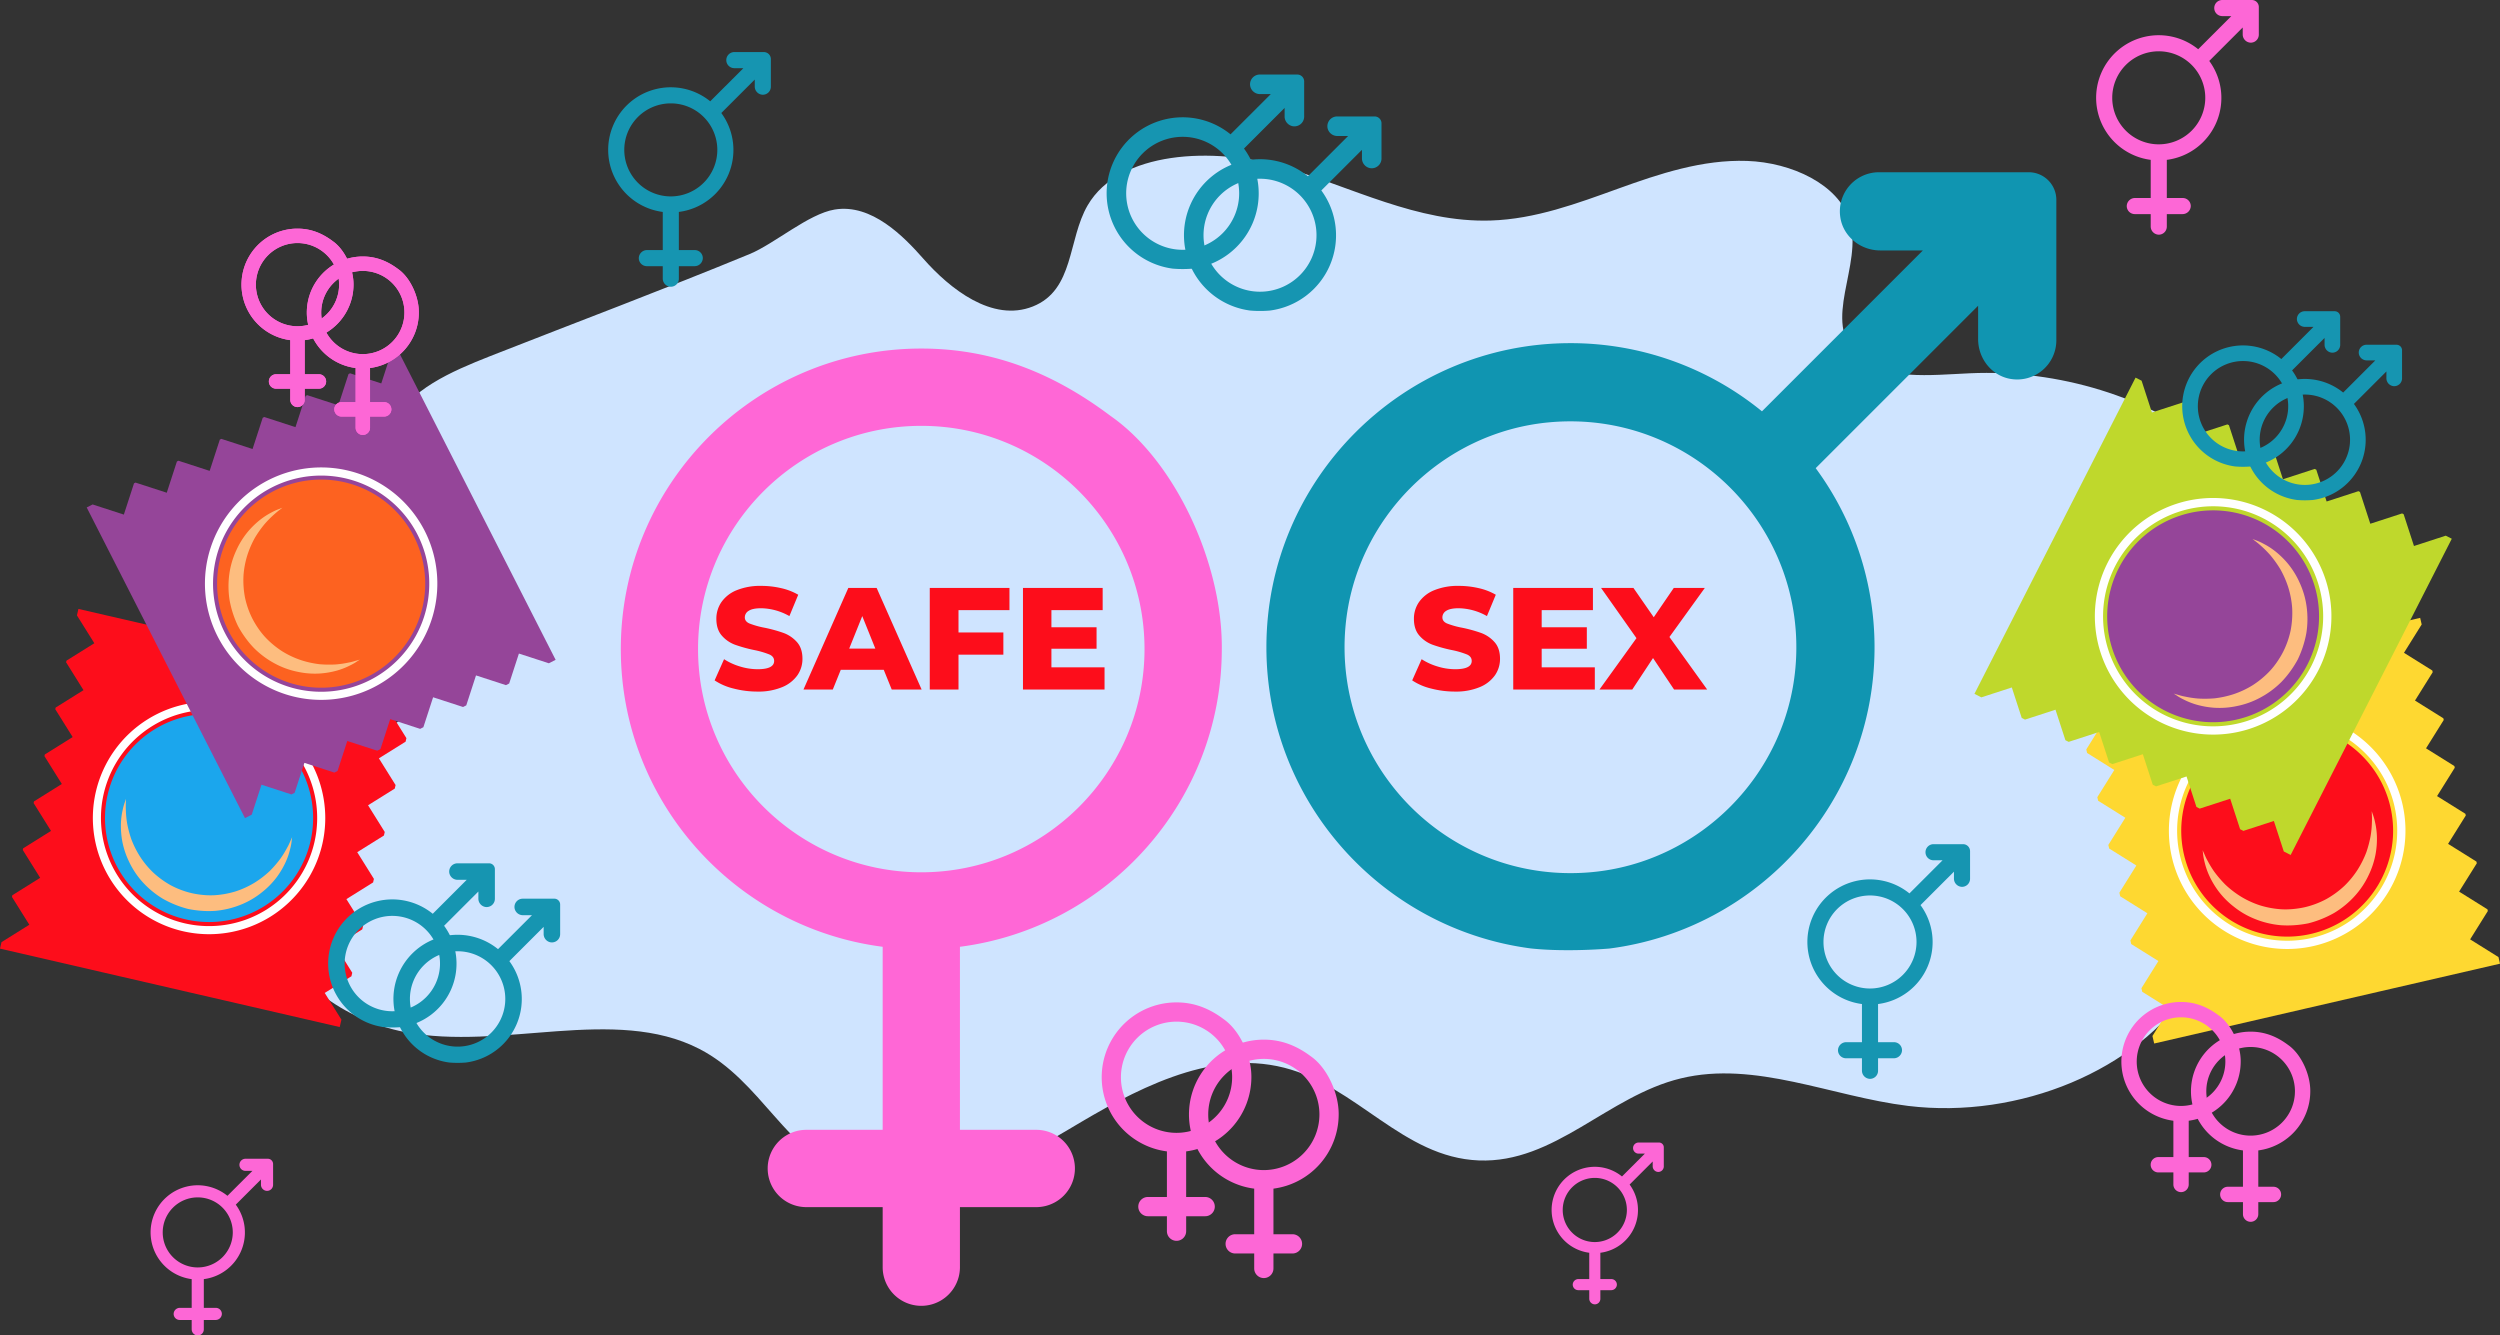 <svg xmlns="http://www.w3.org/2000/svg" width="1584.389" height="846.362" viewBox="0 0 1584.389 846.362">
  <rect x="0" y="0" width="1584.389" height="846.362" fill="#333333" stroke="none"/>
  <g id="hero_img" data-name="hero img" transform="translate(-165.557 -167)">
    <g id="people_illustration" data-name="people illustration" transform="translate(168.135 161.631)" style="isolation: isolate">
      <g id="OBJECTS" transform="translate(0.01 -0.001)">
        <path id="Path_6793" data-name="Path 6793" d="M227.676,247.283c-24.793,9.785-51.808,21.508-61.262,42.851-20.4,45.97,55.424,88.656,47.507,137.084-6.76,41.692-67.171,58.781-100.828,90.1-26.708,24.864-36.185,61.617-24.108,93.359s45.4,57.292,84.543,64.973c61.617,12.078,132.948-16.97,186.718,10.707,39.447,20.35,54.574,65.375,96.715,81.589,45.285,17.419,97.117-6.57,137.557-30.726s88.49-51.052,136.257-38.974c46.065,11.629,75.278,56.866,123.4,58.781s81.683-40.794,128.055-52c47.129-11.439,95.439,11.487,144.033,17.443,70.457,8.627,145.522-22.808,178.777-74.9,8.745-13.732,14.748-28.5,20.7-43.205q14.536-35.855,29.048-71.662c13.4-33.089,26.92-66.7,27.63-101.631.945-46.585-22.453-93.17-63.011-125.5s-97.731-49.941-153.983-47.412c-24.935,1.111-54.361,4.727-70.905-10.778-23.8-22.1,3.569-57.528-5.294-86.2-7.09-22.713-36.705-36.635-65.044-37.6s-55.59,8.178-81.565,17.537-52.588,19.357-80.9,20.232c-46.4,1.442-88.041-21.272-131.884-34.035S626.5,117.1,606.336,151.679c-12.716,21.792-8.414,53.675-34.767,64.146-25.739,10.21-52.635-11.227-69.44-30.324-12.267-13.921-32.687-35.027-56.2-31.1-16.545,2.765-38.005,21.626-53.77,28.173C337.84,204.976,282.439,225.751,227.676,247.283Z" transform="translate(80.408 -16.224)" fill="#cfe4ff"/>
      </g>
    </g>
    <g id="Group_323" data-name="Group 323" transform="translate(165.558 768.198) rotate(-77)">
      <g id="Group_321" data-name="Group 321" transform="translate(0 0)">
        <path id="Path_10955" data-name="Path 10955" d="M33.642,0h1.084L49.448,14.713,64.161,0h1.084L79.963,14.713,94.682,0h1.084l14.715,14.713L125.2,0h1.084L141,14.713,155.716,0H156.8l14.719,14.713L186.234,0h1.084l14.715,14.713L216.749,0h4.208V220.957h-4.814l-14.112-14.112-14.116,14.112h-2.287l-14.116-14.112L157.4,220.957h-2.288L141,206.845l-14.115,14.112h-2.291l-14.112-14.112L96.363,220.957H94.076L79.957,206.845,65.848,220.957H63.56L49.445,206.845,35.326,220.957H33.039L18.929,206.845,4.811,220.957H0V0H4.214L18.929,14.713Z" fill="#fd0d1b"/>
        <g id="Group_320" data-name="Group 320" transform="translate(36.819 36.825)">
          <path id="Path_10956" data-name="Path 10956" d="M73.661,147.309a73.654,73.654,0,1,1,73.654-73.654A73.742,73.742,0,0,1,73.661,147.309Zm0-142.173a68.516,68.516,0,1,0,68.512,68.519A68.595,68.595,0,0,0,73.661,5.136Z" transform="translate(0 0)" fill="#fff"/>
        </g>
        <path id="Path_10957" data-name="Path 10957" d="M0,65.951A65.948,65.948,0,1,0,65.951,0,65.944,65.944,0,0,0,0,65.951Z" transform="translate(44.529 44.528)" fill="#1ba6ed"/>
        <path id="Path_10958" data-name="Path 10958" d="M59.162.514,57.27.887A51.821,51.821,0,0,0,52,2.072a62.482,62.482,0,0,0-7.723,2.593,70.254,70.254,0,0,0-9.2,4.827,60.543,60.543,0,0,0-9.306,7.639,56.19,56.19,0,0,0-8.1,10.432,57.323,57.323,0,0,0-5.489,12.813,54.451,54.451,0,0,0-1.918,14.171,58.014,58.014,0,0,0,.521,7.317,49.669,49.669,0,0,0,1.4,6.854,57.239,57.239,0,0,0,5.5,12.8A56.436,56.436,0,0,0,25.781,91.95a60.856,60.856,0,0,0,9.306,7.639,71.112,71.112,0,0,0,9.19,4.833,61.029,61.029,0,0,0,7.755,2.593c2.207.7,4.009.888,5.232,1.184,1.236.245,1.9.373,1.9.373l-1.918.187a33.283,33.283,0,0,1-5.483.283,45.083,45.083,0,0,1-8.6-.85,53.462,53.462,0,0,1-10.857-3.4,51.351,51.351,0,0,1-11.629-7.118A51.691,51.691,0,0,1,10.11,86.46,55.993,55.993,0,0,1,2.69,71.581,60.166,60.166,0,0,1,.759,63.048,65.782,65.782,0,0,1,0,54.547,64.641,64.641,0,0,1,2.7,37.512a56.676,56.676,0,0,1,7.42-14.879,52.283,52.283,0,0,1,10.567-11.2A51.929,51.929,0,0,1,32.306,4.311a53.95,53.95,0,0,1,10.85-3.4A45.215,45.215,0,0,1,51.793.051a33.475,33.475,0,0,1,5.451.283C58.492.456,59.162.514,59.162.514Z" transform="translate(51.319 55.932)" fill="#fdbd7f"/>
      </g>
    </g>
    <g id="Group_324" data-name="Group 324" transform="matrix(0.891, -0.454, 0.454, 0.891, 220.502, 488.613)">
      <g id="Group_321-2" data-name="Group 321" transform="translate(0 0)">
        <path id="Path_10955-2" data-name="Path 10955" d="M33.642,0h1.084L49.448,14.713,64.161,0h1.084L79.963,14.713,94.682,0h1.084l14.715,14.713L125.2,0h1.084L141,14.713,155.715,0H156.8l14.719,14.713L186.234,0h1.084l14.715,14.713L216.749,0h4.208V220.957h-4.814L202.03,206.845l-14.116,14.112h-2.287l-14.116-14.112L157.4,220.957h-2.288L141,206.845l-14.115,14.112h-2.291l-14.112-14.112L96.363,220.957H94.075L79.957,206.845,65.848,220.957H63.56L49.445,206.845,35.326,220.957H33.039L18.929,206.845,4.811,220.957H0V0H4.214L18.929,14.713Z" fill="#954599"/>
        <g id="Group_320-2" data-name="Group 320" transform="translate(36.819 36.825)">
          <path id="Path_10956-2" data-name="Path 10956" d="M73.661,147.309a73.654,73.654,0,1,1,73.654-73.654A73.742,73.742,0,0,1,73.661,147.309Zm0-142.173a68.516,68.516,0,1,0,68.512,68.519A68.595,68.595,0,0,0,73.661,5.136Z" transform="translate(0 0)" fill="#fff"/>
        </g>
        <path id="Path_10957-2" data-name="Path 10957" d="M0,65.951A65.948,65.948,0,1,0,65.951,0,65.944,65.944,0,0,0,0,65.951Z" transform="translate(44.529 44.528)" fill="#fd6220"/>
        <path id="Path_10958-2" data-name="Path 10958" d="M59.162.514,57.27.887A51.82,51.82,0,0,0,52,2.072a62.482,62.482,0,0,0-7.723,2.593,70.254,70.254,0,0,0-9.2,4.827,60.544,60.544,0,0,0-9.306,7.639,56.19,56.19,0,0,0-8.1,10.432,57.323,57.323,0,0,0-5.489,12.813,54.451,54.451,0,0,0-1.918,14.171,58.014,58.014,0,0,0,.521,7.317,49.67,49.67,0,0,0,1.4,6.854,57.24,57.24,0,0,0,5.5,12.8A56.436,56.436,0,0,0,25.781,91.95a60.856,60.856,0,0,0,9.306,7.639,71.111,71.111,0,0,0,9.19,4.833,61.029,61.029,0,0,0,7.755,2.593c2.207.7,4.009.888,5.232,1.184,1.236.245,1.9.373,1.9.373l-1.918.187a33.283,33.283,0,0,1-5.483.283,45.082,45.082,0,0,1-8.6-.85,53.462,53.462,0,0,1-10.857-3.4,51.351,51.351,0,0,1-11.629-7.118A51.691,51.691,0,0,1,10.11,86.46,55.993,55.993,0,0,1,2.69,71.581,60.166,60.166,0,0,1,.759,63.048,65.782,65.782,0,0,1,0,54.547,64.641,64.641,0,0,1,2.7,37.512a56.676,56.676,0,0,1,7.42-14.879,52.283,52.283,0,0,1,10.567-11.2A51.929,51.929,0,0,1,32.306,4.311a53.95,53.95,0,0,1,10.85-3.4A45.215,45.215,0,0,1,51.793.051a33.475,33.475,0,0,1,5.451.283C58.492.456,59.162.514,59.162.514Z" transform="translate(51.319 55.932)" fill="#fdbd7f"/>
      </g>
    </g>
    <g id="Group_323-2" data-name="Group 323" transform="translate(1530.785 828.335) rotate(-103)">
      <g id="Group_321-3" data-name="Group 321" transform="translate(0 0)">
        <path id="Path_10955-3" data-name="Path 10955" d="M34.247,224.926h1.1l14.986-14.977,14.977,14.977h1.1L81.4,209.949l14.983,14.977h1.1l14.98-14.977,14.983,14.977h1.1l14.98-14.977,14.98,14.977h1.1L174.6,209.949l14.983,14.977h1.1l14.98-14.977,14.98,14.977h4.283V0h-4.9L205.66,14.365,191.291,0h-2.328L174.593,14.365,160.225,0H157.9L143.53,14.365,129.161,0h-2.332L112.463,14.365,98.094,0H95.766L81.394,14.365,67.031,0H64.7L50.333,14.365,35.961,0H33.632L19.269,14.365,4.9,0H0V224.926H4.29l14.98-14.977Z" fill="#fed831"/>
        <g id="Group_320-3" data-name="Group 320" transform="translate(37.481 37.485)">
          <path id="Path_10956-3" data-name="Path 10956" d="M74.984,0a74.977,74.977,0,1,0,74.978,74.978A75.066,75.066,0,0,0,74.984,0Zm0,144.727a69.746,69.746,0,1,1,69.743-69.75A69.827,69.827,0,0,1,74.984,144.727Z" transform="translate(0 0)" fill="#fff"/>
        </g>
        <path id="Path_10957-3" data-name="Path 10957" d="M0,67.129a67.133,67.133,0,1,1,67.136,67.136A67.129,67.129,0,0,1,0,67.129Z" transform="translate(45.329 45.333)" fill="#fd0d1b"/>
        <path id="Path_10958-3" data-name="Path 10958" d="M60.224,110.53l-1.926-.38a52.745,52.745,0,0,1-5.365-1.205,63.6,63.6,0,0,1-7.861-2.64,71.517,71.517,0,0,1-9.362-4.913,61.632,61.632,0,0,1-9.473-7.776A57.2,57.2,0,0,1,18,83a58.352,58.352,0,0,1-5.588-13.043,55.429,55.429,0,0,1-1.952-14.425,59.056,59.056,0,0,1,.531-7.449A50.562,50.562,0,0,1,12.414,41.1a58.268,58.268,0,0,1,5.595-13.03,57.45,57.45,0,0,1,8.235-10.619,61.949,61.949,0,0,1,9.473-7.776,72.39,72.39,0,0,1,9.355-4.92,62.124,62.124,0,0,1,7.894-2.64c2.247-.708,4.081-.9,5.326-1.205C59.55.661,60.224.53,60.224.53L58.272.34A33.88,33.88,0,0,0,52.691.052a45.892,45.892,0,0,0-8.759.865A54.422,54.422,0,0,0,32.88,4.383a52.273,52.273,0,0,0-11.838,7.246A52.619,52.619,0,0,0,10.292,23.04,57,57,0,0,0,2.738,38.186,61.247,61.247,0,0,0,.773,46.873,66.964,66.964,0,0,0,0,55.527,65.8,65.8,0,0,0,2.745,72.868,57.694,57.694,0,0,0,10.3,88.014,53.222,53.222,0,0,0,21.055,99.419a52.862,52.862,0,0,0,11.831,7.246,54.92,54.92,0,0,0,11.045,3.466,46.028,46.028,0,0,0,8.792.871,34.076,34.076,0,0,0,5.549-.288C59.543,110.589,60.224,110.53,60.224,110.53Z" transform="translate(52.241 56.935)" fill="#fdbd7f"/>
      </g>
    </g>
    <g id="Group_324-2" data-name="Group 324" transform="translate(1594.281 671.844) rotate(-153)">
      <g id="Group_321-4" data-name="Group 321" transform="translate(-37.291 -22.525)">
        <path id="Path_10955-4" data-name="Path 10955" d="M34.247,224.926h1.1l14.986-14.977,14.977,14.977h1.1L81.4,209.949l14.983,14.977h1.1l14.98-14.977,14.983,14.977h1.1l14.98-14.977,14.98,14.977h1.1L174.6,209.949l14.983,14.977h1.1l14.98-14.977,14.98,14.977h4.283V0h-4.9L205.66,14.365,191.29,0h-2.328L174.593,14.365,160.224,0H157.9L143.53,14.365,129.161,0h-2.332L112.463,14.365,98.094,0H95.765L81.394,14.365,67.031,0H64.7L50.333,14.365,35.961,0H33.632L19.269,14.365,4.9,0H0V224.926H4.29l14.98-14.977Z" fill="#bfd82c"/>
        <g id="Group_320-4" data-name="Group 320" transform="translate(37.481 37.485)">
          <path id="Path_10956-4" data-name="Path 10956" d="M74.984,0a74.978,74.978,0,1,0,74.978,74.978A75.066,75.066,0,0,0,74.984,0Zm0,144.727a69.746,69.746,0,1,1,69.743-69.75A69.827,69.827,0,0,1,74.984,144.727Z" transform="translate(0 0)" fill="#fff"/>
        </g>
        <path id="Path_10957-4" data-name="Path 10957" d="M0,67.129a67.133,67.133,0,1,1,67.136,67.136A67.129,67.129,0,0,1,0,67.129Z" transform="translate(45.329 45.333)" fill="#954599"/>
        <path id="Path_10958-4" data-name="Path 10958" d="M60.224,110.53l-1.926-.38a52.751,52.751,0,0,1-5.365-1.205,63.6,63.6,0,0,1-7.861-2.64,71.514,71.514,0,0,1-9.362-4.913,61.631,61.631,0,0,1-9.473-7.776A57.2,57.2,0,0,1,18,83a58.353,58.353,0,0,1-5.588-13.043,55.429,55.429,0,0,1-1.952-14.426,59.057,59.057,0,0,1,.531-7.449A50.562,50.562,0,0,1,12.414,41.1a58.267,58.267,0,0,1,5.595-13.03,57.45,57.45,0,0,1,8.235-10.619,61.947,61.947,0,0,1,9.473-7.776,72.388,72.388,0,0,1,9.355-4.92,62.124,62.124,0,0,1,7.894-2.64c2.247-.708,4.081-.9,5.326-1.205C59.55.662,60.224.53,60.224.53L58.272.34A33.879,33.879,0,0,0,52.691.052a45.891,45.891,0,0,0-8.759.865A54.422,54.422,0,0,0,32.88,4.383a52.273,52.273,0,0,0-11.838,7.246A52.619,52.619,0,0,0,10.292,23.04,57,57,0,0,0,2.738,38.186,61.247,61.247,0,0,0,.773,46.873,66.964,66.964,0,0,0,0,55.527,65.8,65.8,0,0,0,2.745,72.868,57.694,57.694,0,0,0,10.3,88.014,53.222,53.222,0,0,0,21.055,99.42a52.862,52.862,0,0,0,11.831,7.246,54.919,54.919,0,0,0,11.045,3.466,46.027,46.027,0,0,0,8.792.871,34.076,34.076,0,0,0,5.549-.288C59.543,110.589,60.224,110.53,60.224,110.53Z" transform="translate(52.241 56.935)" fill="#fdbd7f"/>
      </g>
    </g>
    <g id="Group_312" data-name="Group 312" transform="translate(238.353 -258.337)">
      <path id="Path_10949" data-name="Path 10949" d="M617.428,610.616c-35.8-26.941-74.492-42.7-119.932-42.7-105,0-190.439,85.422-190.439,190.453,0,96.7,72.492,176.606,165.956,188.68v116H424.632a24.495,24.495,0,0,0,0,48.99h48.381v38.07a24.483,24.483,0,1,0,48.966,0v-38.07h48.376a24.495,24.495,0,0,0,0-48.99H521.979v-116c93.459-12.084,165.956-92,165.956-188.68C688.5,704.292,658.449,639.117,617.428,610.616ZM497.482,899.841c-78.013,0-141.473-63.46-141.473-141.473S419.469,616.9,497.482,616.9,638.96,680.35,638.96,758.368,575.5,899.841,497.482,899.841Z" transform="translate(13.589 78.32)" fill="#ff67d6"/>
      <path id="Path_10950" data-name="Path 10950" d="M785.6,544.78a24.8,24.8,0,0,0-24.531,28.472c1.773,12.287,12.867,21.088,25.28,21.088h27.043L711.424,696.3A191.7,191.7,0,0,0,590.068,653.1c-106.253,0-192.709,86.436-192.709,192.723,0,97.743,73.2,178.528,167.627,190.883,23.135,2.468,49.854.048,49.854.048,94.575-12.234,167.931-93.092,167.931-190.931a191.462,191.462,0,0,0-37.292-113.5l102.94-102.94v21.189c0,12.427,8.829,23.537,21.141,25.28a24.806,24.806,0,0,0,28.429-24.531V562.293a17.51,17.51,0,0,0-17.508-17.513ZM603.113,988.393c-89.189,7.945-163.584-66.445-155.639-155.639,6.1-68.368,61.147-123.423,129.519-129.514,89.189-7.945,163.584,66.45,155.639,155.639C726.537,927.246,671.485,982.3,603.113,988.393Z" transform="translate(332.434 -10.285)" fill="#1095b1"/>
    </g>
    <path id="Path_11107" data-name="Path 11107" d="M-97.29,1.288A59.538,59.538,0,0,1-112.47-.644,37.336,37.336,0,0,1-124.43-5.8l5.98-13.432a38.7,38.7,0,0,0,10.028,4.6A38.174,38.174,0,0,0-97.2-12.88q10.488,0,10.488-5.244,0-2.76-2.99-4.094a54.986,54.986,0,0,0-9.614-2.806,91.762,91.762,0,0,1-12.144-3.358,20.44,20.44,0,0,1-8.372-5.75q-3.5-3.956-3.5-10.672a18.475,18.475,0,0,1,3.22-10.626,21.547,21.547,0,0,1,9.614-7.5,39.572,39.572,0,0,1,15.686-2.76,55.333,55.333,0,0,1,12.512,1.426,38.316,38.316,0,0,1,10.856,4.186L-77.05-46.552A37.491,37.491,0,0,0-94.9-51.52q-5.428,0-7.912,1.61a4.827,4.827,0,0,0-2.484,4.186q0,2.576,2.944,3.864a53.231,53.231,0,0,0,9.476,2.668,88.77,88.77,0,0,1,12.19,3.358,21.05,21.05,0,0,1,8.372,5.7Q-68.77-26.22-68.77-19.5A18.114,18.114,0,0,1-71.99-9.016a21.949,21.949,0,0,1-9.66,7.5A39.072,39.072,0,0,1-97.29,1.288Zm80.04-13.8H-44.482L-49.542,0H-68.126L-39.7-64.4h17.94L6.762,0H-12.19Zm-5.336-13.432-8.28-20.608-8.28,20.608ZM30.13-50.324v14.168H58.558V-22.08H30.13V0H11.914V-64.4H62.422v14.076Zm92.552,36.248V0h-51.7V-64.4h50.508v14.076H89.01v10.856h28.612v13.616H89.01v11.776Z" transform="translate(742.887 604)" fill="#fd0d1b"/>
    <path id="Path_11108" data-name="Path 11108" d="M-65.228,1.288A59.538,59.538,0,0,1-80.408-.644,37.336,37.336,0,0,1-92.368-5.8l5.98-13.432a38.7,38.7,0,0,0,10.028,4.6A38.174,38.174,0,0,0-65.136-12.88q10.488,0,10.488-5.244,0-2.76-2.99-4.094a54.986,54.986,0,0,0-9.614-2.806A91.762,91.762,0,0,1-79.4-28.382a20.44,20.44,0,0,1-8.372-5.75q-3.5-3.956-3.5-10.672a18.475,18.475,0,0,1,3.22-10.626,21.547,21.547,0,0,1,9.614-7.5,39.572,39.572,0,0,1,15.686-2.76,55.333,55.333,0,0,1,12.512,1.426,38.316,38.316,0,0,1,10.856,4.186l-5.612,13.524A37.491,37.491,0,0,0-62.836-51.52q-5.428,0-7.912,1.61a4.827,4.827,0,0,0-2.484,4.186q0,2.576,2.944,3.864a53.231,53.231,0,0,0,9.476,2.668,88.771,88.771,0,0,1,12.19,3.358,21.05,21.05,0,0,1,8.372,5.7q3.542,3.91,3.542,10.626a18.114,18.114,0,0,1-3.22,10.488,21.949,21.949,0,0,1-9.66,7.5A39.072,39.072,0,0,1-65.228,1.288Zm88.6-15.364V0h-51.7V-64.4H22.172v14.076H-10.3v10.856H18.308v13.616H-10.3v11.776ZM73.6,0,60.26-19.964,47.1,0H26.312l23.46-32.568L27.324-64.4H47.84L60.72-45.816,73.416-64.4H93.1L70.656-33.3,94.576,0Z" transform="translate(1152.911 604)" fill="#fd0d1b"/>
    <path id="Path_10951" data-name="Path 10951" d="M668.2,357.64a6.2,6.2,0,0,0-6.134,7.12,6.32,6.32,0,0,0,6.321,5.273h6.762l-25.5,25.5a48.157,48.157,0,1,0-36.618,85.118,74.5,74.5,0,0,0,12.466.011,48.057,48.057,0,0,0,32.667-76.123l25.741-25.742v5.3a6.318,6.318,0,0,0,5.287,6.321,6.2,6.2,0,0,0,7.109-6.133V362.018a4.378,4.378,0,0,0-4.378-4.378Zm-45.63,110.929a35.8,35.8,0,1,1,32.386-32.386A35.836,35.836,0,0,1,622.574,468.569Z" transform="translate(295.779 -143.403)" fill="#1695b1"/>
    <path id="Path_10952" data-name="Path 10952" d="M708.21,379.321a6.2,6.2,0,0,0-6.134,7.12,6.321,6.321,0,0,0,6.321,5.274h6.762l-25.5,25.5a48.157,48.157,0,1,0-36.618,85.12,74.493,74.493,0,0,0,12.466.011,48.059,48.059,0,0,0,32.668-76.124l25.741-25.741v5.3a6.317,6.317,0,0,0,5.286,6.321,6.2,6.2,0,0,0,7.109-6.134V383.7a4.379,4.379,0,0,0-4.378-4.379ZM662.58,490.25a35.8,35.8,0,1,1,32.386-32.386A35.836,35.836,0,0,1,662.58,490.25Z" transform="translate(304.782 -138.524)" fill="#1695b1"/>
    <path id="Path_10951-2" data-name="Path 10951" d="M648.767,357.64a4.96,4.96,0,0,0-4.906,5.694,5.055,5.055,0,0,0,5.056,4.217h5.408l-20.392,20.392a38.515,38.515,0,1,0-29.286,68.076,59.576,59.576,0,0,0,9.97.009,38.435,38.435,0,0,0,26.127-60.882l20.587-20.588V378.8a5.053,5.053,0,0,0,4.229,5.056,4.96,4.96,0,0,0,5.686-4.9V361.142a3.5,3.5,0,0,0-3.5-3.5Zm-36.494,88.719a28.634,28.634,0,1,1,25.9-25.9A28.661,28.661,0,0,1,612.272,446.359Z" transform="translate(977.428 6.6)" fill="#1695b1"/>
    <path id="Path_10952-2" data-name="Path 10952" d="M688.773,379.321a4.96,4.96,0,0,0-4.906,5.694,5.055,5.055,0,0,0,5.056,4.218h5.408l-20.392,20.391A38.515,38.515,0,1,0,644.653,477.7a59.58,59.58,0,0,0,9.97.009,38.437,38.437,0,0,0,26.127-60.883l20.587-20.587v4.237a5.053,5.053,0,0,0,4.228,5.056,4.961,4.961,0,0,0,5.686-4.906v-17.8a3.5,3.5,0,0,0-3.5-3.5ZM652.278,468.04a28.634,28.634,0,1,1,25.9-25.9A28.661,28.661,0,0,1,652.278,468.04Z" transform="translate(976.618 6.162)" fill="#1695b1"/>
    <path id="Path_10951-3" data-name="Path 10951" d="M653.065,357.64a5.234,5.234,0,0,0-5.177,6.01,5.334,5.334,0,0,0,5.336,4.45h5.708L637.41,389.621A40.647,40.647,0,1,0,606.5,461.465a62.874,62.874,0,0,0,10.522.009A40.563,40.563,0,0,0,644.6,397.223L666.324,375.5v4.472a5.332,5.332,0,0,0,4.463,5.335,5.235,5.235,0,0,0,6-5.176V361.336a3.7,3.7,0,0,0-3.7-3.7ZM614.55,451.27a30.219,30.219,0,1,1,27.336-27.336A30.248,30.248,0,0,1,614.55,451.27Z" transform="translate(-197.593 356.491)" fill="#1695b1"/>
    <path id="Path_10952-3" data-name="Path 10952" d="M693.071,379.321a5.235,5.235,0,0,0-5.177,6.01,5.335,5.335,0,0,0,5.335,4.451h5.708L677.416,411.3a40.647,40.647,0,1,0-30.907,71.846,62.877,62.877,0,0,0,10.522.009A40.565,40.565,0,0,0,684.6,418.9l21.727-21.726v4.472a5.332,5.332,0,0,0,4.462,5.335,5.236,5.236,0,0,0,6-5.177v-18.79a3.7,3.7,0,0,0-3.7-3.7Zm-38.515,93.63a30.219,30.219,0,1,1,27.336-27.336A30.248,30.248,0,0,1,654.556,472.951Z" transform="translate(-196.232 357.229)" fill="#1695b1"/>
    <path id="Path_10953" data-name="Path 10953" d="M648.426,579.455c-8.916-6.709-18.554-10.634-29.871-10.634a47.41,47.41,0,0,0-6.1,94.428v28.893h-12.05a6.1,6.1,0,0,0,0,12.2h12.05v9.483a6.1,6.1,0,1,0,12.2,0v-9.483H636.7a6.1,6.1,0,0,0,0-12.2h-12.05V663.249a47.473,47.473,0,0,0,41.335-46.994C666.126,602.788,658.643,586.554,648.426,579.455Zm-29.875,72.037a35.236,35.236,0,1,1,35.236-35.237A35.275,35.275,0,0,1,618.551,651.492Z" transform="translate(292.641 233.454)" fill="#fd67d6"/>
    <path id="Path_10954" data-name="Path 10954" d="M692.523,598.27c-8.916-6.709-18.553-10.634-29.871-10.634a47.41,47.41,0,0,0-6.1,94.43v28.892H644.5a6.1,6.1,0,0,0,0,12.2h12.049v9.482a6.1,6.1,0,1,0,12.2,0V723.16H680.8a6.1,6.1,0,0,0,0-12.2h-12.05V682.066a47.474,47.474,0,0,0,41.335-47C710.223,621.6,702.74,605.369,692.523,598.27Zm-29.874,72.037a35.236,35.236,0,1,1,35.238-35.236A35.275,35.275,0,0,1,662.648,670.307Z" transform="translate(303.865 238.244)" fill="#fd67d6"/>
    <path id="Path_10953-2" data-name="Path 10953" d="M628.974,576.779c-6.673-5.021-13.885-7.958-22.354-7.958a35.48,35.48,0,0,0-4.564,70.668v21.623h-9.018a4.565,4.565,0,0,0,0,9.131h9.018v7.1a4.563,4.563,0,1,0,9.127,0v-7.1H620.2a4.565,4.565,0,0,0,0-9.131h-9.018V639.489a35.528,35.528,0,0,0,30.934-35.169C642.221,594.241,636.62,582.092,628.974,576.779ZM606.617,630.69a26.37,26.37,0,1,1,26.37-26.37A26.4,26.4,0,0,1,606.617,630.69Z" transform="translate(-252.52 -256.921)" fill="#fd67d6"/>
    <path id="Path_10954-2" data-name="Path 10954" d="M673.071,595.594c-6.673-5.021-13.885-7.958-22.355-7.958a35.481,35.481,0,0,0-4.564,70.669v21.622h-9.017a4.566,4.566,0,0,0,0,9.131h9.017v7.1a4.563,4.563,0,1,0,9.127,0v-7.1H664.3a4.566,4.566,0,0,0,0-9.131H655.28V658.3a35.528,35.528,0,0,0,30.934-35.17C686.318,613.056,680.718,600.907,673.071,595.594ZM650.714,649.5a26.37,26.37,0,1,1,26.371-26.37A26.4,26.4,0,0,1,650.714,649.5Z" transform="translate(-255.215 -258.071)" fill="#fd67d6"/>
    <path id="Path_10953-3" data-name="Path 10953" d="M632.741,577.3c-7.107-5.348-14.789-8.476-23.81-8.476a37.79,37.79,0,0,0-4.861,75.269v23.031h-9.6a4.863,4.863,0,0,0,0,9.725h9.6v7.559a4.861,4.861,0,1,0,9.721,0v-7.559h9.6a4.863,4.863,0,0,0,0-9.725h-9.6V644.09a37.841,37.841,0,0,0,32.948-37.459C646.85,595.9,640.885,582.956,632.741,577.3Zm-23.813,57.421a28.087,28.087,0,1,1,28.087-28.087A28.118,28.118,0,0,1,608.928,634.718Z" transform="translate(938.877 233.179)" fill="#fd67d6"/>
    <path id="Path_10954-3" data-name="Path 10954" d="M676.838,596.112c-7.107-5.348-14.789-8.476-23.81-8.476a37.791,37.791,0,0,0-4.861,75.27v23.03h-9.6a4.863,4.863,0,0,0,0,9.726h9.6v7.558a4.861,4.861,0,1,0,9.721,0v-7.558h9.6a4.863,4.863,0,0,0,0-9.726h-9.6v-23.03a37.841,37.841,0,0,0,32.948-37.46C690.947,614.711,684.982,601.771,676.838,596.112Zm-23.813,57.421a28.087,28.087,0,1,1,28.088-28.087A28.118,28.118,0,0,1,653.025,653.533Z" transform="translate(938.877 233.179)" fill="#fd67d6"/>
    <path id="Path_10959" data-name="Path 10959" d="M168.816,356.356a3.519,3.519,0,1,0,0,7.038h3.947l-14.48,14.48A27.349,27.349,0,1,0,137.53,426.22v16.67H130.7a3.6,3.6,0,0,0-3.636,3.452,3.52,3.52,0,0,0,3.518,3.588h6.952v5.355a3.6,3.6,0,0,0,3.453,3.635,3.52,3.52,0,0,0,3.584-3.519V449.93H151.4a3.6,3.6,0,0,0,3.636-3.452,3.519,3.519,0,0,0-3.517-3.588h-6.952V426.22a27.293,27.293,0,0,0,18.552-43.232l14.618-14.618v3a3.6,3.6,0,0,0,3.458,3.634,3.521,3.521,0,0,0,3.582-3.519V359.421a3.065,3.065,0,0,0-3.065-3.065Zm-27.769,63.081a20.33,20.33,0,1,1,20.33-20.33A20.353,20.353,0,0,1,141.047,419.437Z" transform="translate(1035.223 534.725)" fill="#fd67d6"/>
    <path id="Path_10960" data-name="Path 10960" d="M193.631,356.356a5.1,5.1,0,1,0,0,10.206h5.724l-21,21a39.659,39.659,0,1,0-30.093,70.107v24.173h-9.909a5.217,5.217,0,0,0-5.273,5.005,5.1,5.1,0,0,0,5.1,5.2h10.081v7.766a5.214,5.214,0,0,0,5.007,5.271,5.1,5.1,0,0,0,5.2-5.1v-7.934h9.909a5.214,5.214,0,0,0,5.272-5.005,5.1,5.1,0,0,0-5.1-5.2H158.468V457.666a39.577,39.577,0,0,0,26.9-62.69l21.2-21.2v4.352a5.213,5.213,0,0,0,5.014,5.269,5.105,5.105,0,0,0,5.194-5.1V360.8a4.445,4.445,0,0,0-4.445-4.445Zm-40.267,91.473a29.481,29.481,0,1,1,29.48-29.481A29.514,29.514,0,0,1,153.364,447.829Z" transform="translate(1380.318 -189.356)" fill="#fd67d6"/>
    <path id="Path_10961" data-name="Path 10961" d="M173.885,356.356a3.843,3.843,0,1,0,0,7.685h4.31l-15.812,15.811a29.864,29.864,0,1,0-22.661,52.792v18.2h-7.462a3.928,3.928,0,0,0-3.971,3.769,3.844,3.844,0,0,0,3.841,3.918h7.591v5.848a3.926,3.926,0,0,0,3.77,3.969,3.843,3.843,0,0,0,3.913-3.843v-5.974h7.462a3.927,3.927,0,0,0,3.97-3.769,3.843,3.843,0,0,0-3.84-3.918h-7.591v-18.2a29.8,29.8,0,0,0,20.258-47.207l15.963-15.963v3.277a3.925,3.925,0,0,0,3.776,3.968,3.844,3.844,0,0,0,3.911-3.843V359.7a3.347,3.347,0,0,0-3.347-3.347Zm-30.322,68.881a22.2,22.2,0,1,1,22.2-22.2A22.224,22.224,0,0,1,143.563,425.237Z" transform="translate(147.318 545.01)" fill="#fd67d6"/>
    <path id="Path_10962" data-name="Path 10962" d="M193.631,356.356a5.1,5.1,0,1,0,0,10.206h5.724l-21,21a39.659,39.659,0,1,0-30.093,70.107v24.173h-9.909a5.217,5.217,0,0,0-5.273,5.005,5.1,5.1,0,0,0,5.1,5.2h10.081v7.766a5.214,5.214,0,0,0,5.007,5.271,5.1,5.1,0,0,0,5.2-5.1v-7.934h9.909a5.214,5.214,0,0,0,5.272-5.005,5.1,5.1,0,0,0-5.1-5.2H158.468V457.666a39.577,39.577,0,0,0,26.9-62.69l21.2-21.2v4.352a5.213,5.213,0,0,0,5.014,5.269,5.105,5.105,0,0,0,5.194-5.1V360.8a4.445,4.445,0,0,0-4.445-4.445Zm-40.267,91.473a29.481,29.481,0,1,1,29.48-29.481A29.514,29.514,0,0,1,153.364,447.829Z" transform="translate(437.318 -156.356)" fill="#1695b1"/>
    <path id="Path_10963" data-name="Path 10963" d="M193.631,356.356a5.1,5.1,0,1,0,0,10.206h5.724l-21,21a39.659,39.659,0,1,0-30.093,70.107v24.173h-9.909a5.217,5.217,0,0,0-5.273,5.005,5.1,5.1,0,0,0,5.1,5.2h10.081v7.766a5.214,5.214,0,0,0,5.007,5.271,5.1,5.1,0,0,0,5.2-5.1v-7.934h9.909a5.214,5.214,0,0,0,5.272-5.005,5.1,5.1,0,0,0-5.1-5.2H158.468V457.666a39.577,39.577,0,0,0,26.9-62.69l21.2-21.2v4.352a5.213,5.213,0,0,0,5.014,5.269,5.105,5.105,0,0,0,5.194-5.1V360.8a4.445,4.445,0,0,0-4.445-4.445Zm-40.267,91.473a29.481,29.481,0,1,1,29.48-29.481A29.514,29.514,0,0,1,153.364,447.829Z" transform="translate(1197.318 345.644)" fill="#1695b1"/>
    <g id="Group_354" data-name="Group 354">
      <path id="Path_10986" data-name="Path 10986" d="M628.974,576.779c-6.673-5.021-13.885-7.958-22.354-7.958a35.48,35.48,0,0,0-4.564,70.668v21.623h-9.018a4.565,4.565,0,0,0,0,9.131h9.018v7.1a4.563,4.563,0,1,0,9.127,0v-7.1H620.2a4.565,4.565,0,0,0,0-9.131h-9.018V639.489a35.528,35.528,0,0,0,30.934-35.169C642.221,594.241,636.62,582.092,628.974,576.779ZM606.617,630.69a26.37,26.37,0,1,1,26.37-26.37A26.4,26.4,0,0,1,606.617,630.69Z" transform="translate(-252.52 -256.921)" fill="#fd67d6"/>
      <path id="Path_10987" data-name="Path 10987" d="M673.071,595.594c-6.673-5.021-13.885-7.958-22.355-7.958a35.481,35.481,0,0,0-4.564,70.669v21.622h-9.017a4.566,4.566,0,0,0,0,9.131h9.017v7.1a4.563,4.563,0,1,0,9.127,0v-7.1H664.3a4.566,4.566,0,0,0,0-9.131H655.28V658.3a35.528,35.528,0,0,0,30.934-35.17C686.318,613.056,680.718,600.907,673.071,595.594ZM650.714,649.5a26.37,26.37,0,1,1,26.371-26.37A26.4,26.4,0,0,1,650.714,649.5Z" transform="translate(-255.215 -258.07)" fill="#fd67d6"/>
    </g>
  </g>
</svg>
